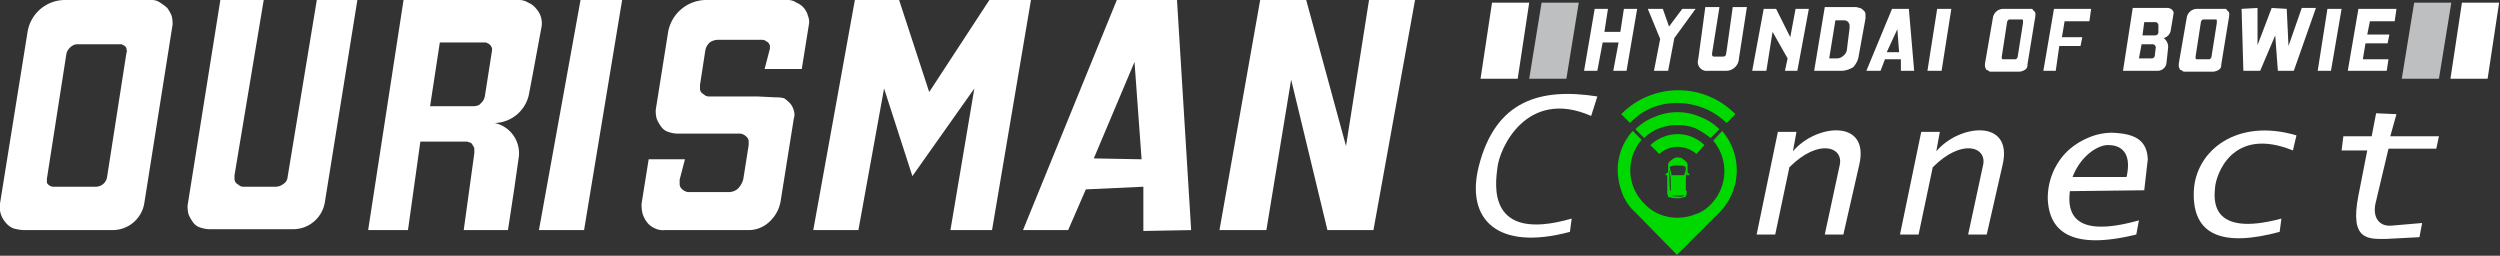 <svg id="Capa_1" data-name="Capa 1" xmlns="http://www.w3.org/2000/svg" viewBox="0 0 282.5 28.9"><rect x="0" y="0" width="282.5" height="28.9" fill="#333333" stroke="none"/><path d="M171.5,8.9h-4.2L168.6.3h4.2Z" fill="#fff"/><path d="M177,8.9h-4.2L174.2.3h4.2Z" fill="#bdbfc0"/><path d="M275.6,8.9h-4.2L272.8.3H277Z" fill="#bdbfc0"/><path d="M281.1,8.9h-4.2L278.2.3h4.2Z" fill="#fff"/><path d="M66,26H60.9L65.6,0h4.7Z" fill="#fff"/><path d="M17.2,0H7.3A4.29,4.29,0,0,0,3.1,3.7L0,23a2.63,2.63,0,0,0,.6,2.1,2.18,2.18,0,0,0,.9.7,5.16,5.16,0,0,0,1.1.2H12.8a3.63,3.63,0,0,0,3.5-3L19.5,2.8a3.4,3.4,0,0,0-.1-1,4.05,4.05,0,0,0-.5-.9,5.55,5.55,0,0,0-.8-.6,1.61,1.61,0,0,0-.9-.3ZM14.3,5.9,12.1,20a1.29,1.29,0,0,1-1.3,1.1H6a.86.86,0,0,1-.6-.3.37.37,0,0,1-.1-.3v-.3L7.5,6.1A1.37,1.37,0,0,1,8,5.3,1.14,1.14,0,0,1,8.8,5h4.8a.37.37,0,0,1,.3.1c.1,0,.2.1.3.2a.37.37,0,0,1,.1.3C14.3,5.7,14.4,5.8,14.3,5.9Z" fill="#fff"/><path d="M35.8,0,32.5,20a1,1,0,0,1-.5.8,1.4,1.4,0,0,1-.9.3H27.6a.9.9,0,0,1-.5-.1c-.1-.1-.3-.2-.4-.3a.76.76,0,0,1-.2-.4v-.5L29.8,0H24.9L21.2,23.2a3.4,3.4,0,0,0,.1,1,4.05,4.05,0,0,0,.5.9,1.56,1.56,0,0,0,.8.6,3.55,3.55,0,0,0,1,.2h9.6a3.63,3.63,0,0,0,3.5-3l3.7-23Z" fill="#fff"/><path d="M85.6,10.9H80.2a.9.9,0,0,1-.5-.1c-.1-.1-.3-.2-.4-.3a.76.76,0,0,1-.2-.4V9.6l.6-3.9a1.62,1.62,0,0,1,.5-.9,1.61,1.61,0,0,1,.9-.3h5a.76.76,0,0,1,.4.1c.1.1.2.1.3.2s.1.2.2.3v.4l-.6,2.3h4.2l.8-5a1.73,1.73,0,0,0-.1-1A2.17,2.17,0,0,0,90,.3,1.69,1.69,0,0,0,89,0H79.8a4.39,4.39,0,0,0-4.3,3.6l-1.4,8.8a3.4,3.4,0,0,0,.1,1,4.05,4.05,0,0,0,.5.9,1.56,1.56,0,0,0,.8.6,3.55,3.55,0,0,0,1,.2h7a.9.9,0,0,1,.5.1,1.38,1.38,0,0,1,.4.3.76.76,0,0,1,.2.4v.5L84,20.2a2.38,2.38,0,0,1-.6,1.1,1.5,1.5,0,0,1-1.1.4H77.9a.9.9,0,0,1-.5-.1,1.38,1.38,0,0,1-.4-.3.76.76,0,0,1-.2-.5v-.5l.6-2.3H73.3l-.8,5a4.1,4.1,0,0,0,.1,1.1,3.13,3.13,0,0,0,.5,1,2.18,2.18,0,0,0,.9.7,2,2,0,0,0,1.1.2h9.4a3.41,3.41,0,0,0,2.4-.9,4.1,4.1,0,0,0,1.3-2.3l1.5-9.4a1.39,1.39,0,0,0,0-.9,2,2,0,0,0-.4-.8,4.35,4.35,0,0,0-.7-.6,3.75,3.75,0,0,0-1-.1Z" fill="#fff"/><path d="M58.6,0h-13l-4,26h4.5l1.4-10h5.2c.2,0,.3.1.4.1s.3.2.3.3a.76.76,0,0,1,.2.4v.5L52.4,26h5l.7-4.6.5-3.5a3.49,3.49,0,0,0-2.7-4,4.06,4.06,0,0,0,3.9-3.4h0l.4-2.1,1-5.4a2.42,2.42,0,0,0-.6-2,2.18,2.18,0,0,0-.9-.7A2,2,0,0,0,58.6,0ZM53.5,12H48.6l1.1-7.2h5.1a.37.37,0,0,1,.3.1c.1,0,.2.1.3.2s.1.2.2.3v.3l-.8,5.1a1.38,1.38,0,0,1-.5.9c-.1.2-.5.3-.8.3Z" fill="#fff"/><path d="M111.8,0,105,10.4,101.6,0h-5L91.9,26H97l2.9-16,3.2,9.9,7-9.9-2.7,16h4.7l4.4-26Z" fill="#fff"/><path d="M134.6,26,133,0h-6.8L115.6,26h5.1l2-4.6,6.5-.3v5Zm-11-8.1L128.2,7l.8,11Z" fill="#fff"/><path d="M137.8,26l4.6-26h5.2l4.5,16.5L154.7,0h5.2l-4.7,26H150L145.9,9l-2.8,17Z" fill="#fff"/><path d="M188.5,22.2c0,.1.1.1.2.1h.1c.1.1.7.1.7.1a1.7,1.7,0,0,0,.7-.1h.1c.1,0,.1-.1.2-.1a1.27,1.27,0,0,0,.1-.6V19.8h.3v-.1a.1.1,0,0,0-.1-.1l-.1-.1v-.9c0-.3-.5-.6-.5-.6s-.1-.2-.6-.2a.73.73,0,0,0-.6.2s-.5.3-.5.6v.9c-.1,0-.2.1-.3.2v.1h.2v1.8a1.27,1.27,0,0,0,.1.6Zm1.9-.1a1.13,1.13,0,0,1-.8.1,2,2,0,0,1-.8-.1Zm.2-.6-.1.1V20.3c0-.4.1-.7.1-1Zm-1-2.8c.3,0,.9,0,.9.3a2.35,2.35,0,0,1-.2.8h-1.4c-.1-.3-.1-.5-.2-.8s.6-.3.9-.3Zm-1,.5a4.25,4.25,0,0,1,.2,1.1v1.3l-.1-.1Z" fill="#00d900"/><path d="M186.6,12.2a7.68,7.68,0,0,1,4.5-.4,7.78,7.78,0,0,1,4,2.1l1-1a9.05,9.05,0,0,0-12.9,0l1,1a7,7,0,0,1,2.4-1.7Z" fill="#00d900"/><path d="M192.6,16.4a4.3,4.3,0,0,0-4.7-.9,4.19,4.19,0,0,0-1.4.9l1,1a3,3,0,0,1,2.1-.8,3.23,3.23,0,0,1,2.1.8Z" fill="#00d900"/><path d="M194.3,14.6a6.36,6.36,0,0,0-2.2-1.4,6.46,6.46,0,0,0-5.1,0,6.36,6.36,0,0,0-2.2,1.4l1,1a4.52,4.52,0,0,1,1.7-1.1,5.79,5.79,0,0,1,4.1,0,9.91,9.91,0,0,1,1.7,1.1Z" fill="#00d900"/><path d="M193.6,15.9a5.36,5.36,0,0,1-.6,7.5,3.92,3.92,0,0,1-1.4.8,5.44,5.44,0,0,1-3.1.3,4.87,4.87,0,0,1-2.7-1.5,5.27,5.27,0,0,1-.3-7.2l-1-1a6.56,6.56,0,0,0-1.7,4.4,7.51,7.51,0,0,0,.5,2.6,5.41,5.41,0,0,0,1.5,2.2l4.7,4.8,4.8-4.8a6.78,6.78,0,0,0,.3-9.2Z" fill="#00d900"/><path d="M179.8,13.1c-7.3-3.2-10.4,3.7-10.6,5.9-.2,1.7-1.3,8.5,8.4,5.7l-.2,1.5c-8.2,2.2-11.8-1.4-10.3-7.4,1.9-7.5,7-8.9,13.4-7.9Z" fill="#fff"/><path d="M200.9,14.9l-2.4,11.6h2.1l1.6-7.6c3.3-3.3,6.1-2.3,5.7-.3l-1.7,7.9h2.1l1.8-7.9c1.2-5.2-4.9-4.6-7.5-1.5l.4-2.2Z" fill="#fff"/><path d="M217.1,14.9l-2.4,11.6h2.1l1.6-7.6c3.3-3.3,6.1-2.3,5.7-.3l-1.7,7.9h2.1l1.8-7.9c1.2-5.2-4.9-4.6-7.5-1.5l.4-2.2Z" fill="#fff"/><path d="M259.5,15.3c-6.7-2-11.4,1.7-11.6,6.3-.2,5.1,3.4,6.3,9.7,4.6l.2-1.5c-8.2,2.2-7.6-2.3-7.5-3.5.1-1.4,1.9-7,8.8-4.2Z" fill="#fff"/><path d="M268.5,12.8l-.5,2.6h-3.2l-.2,1.6h2.9l-1,5.1c-1,5.1,1.1,4.9,3.1,4.9l3.8-.2.3-1.6-3.5.3c-1.4.1-2.2-1-1.7-2.8l1.4-5.9h5.4l.3-1.4h-5.5l.7-2.5Z" fill="#fff"/><path d="M242.3,21.5l.4-3.5c-.1-2.4-1.8-2.9-4-3a6.71,6.71,0,0,0-2.8.6,7.76,7.76,0,0,0-2.4,1.6,7.4,7.4,0,0,0-2.1,5.3c.2,4.5,3.9,5.5,10,4l.3-1.6q-8.55,2.4-7.8-3.3Zm-4-5.1c1,0,2.7.5,2,3.6h-6.1c1-2.6,3.1-3.7,4.1-3.6Z" fill="#fff"/><path d="M229.5,1h-3.1a1.19,1.19,0,0,0-1.2,1l-.9,5.2v.3c0,.1.1.2.1.3s.2.1.3.2.2.1.3.1h3.2a1.42,1.42,0,0,0,.6-.2.6.6,0,0,0,.3-.6l.9-5.5V1.5a.35.35,0,0,0-.1-.2l-.2-.2C229.7,1,229.6,1,229.5,1Zm-.9,1.6L228,6.4a.35.35,0,0,1-.1.2c-.1.1-.1.1-.2.1h-1.4l-.1-.1V6.4l.6-3.9a.35.35,0,0,1,.1-.2c.1-.1.1-.1.2-.1h1.4a.1.1,0,0,1,.1.1v.3Z" fill="#fff"/><path d="M251.4,1h-3.1a1.19,1.19,0,0,0-1.2,1l-.9,5.2v.3c0,.1.1.2.1.3s.2.1.3.2.2.1.3.1h3.2a1.42,1.42,0,0,0,.6-.2.6.6,0,0,0,.3-.6l.9-5.5V1.5a.35.35,0,0,0-.1-.2l-.2-.2C251.6,1,251.5,1,251.4,1Zm-.9,1.6-.6,3.8a.35.35,0,0,1-.1.2c-.1.1-.1.1-.2.1h-1.4l-.1-.1V6.4l.6-3.9a.35.35,0,0,1,.1-.2c.1-.1.1-.1.2-.1h1.4a.1.1,0,0,1,.1.1v.3Z" fill="#fff"/><path d="M202.9,1l-.6,3.2L200.7,1h-1.4L198,8h1.6l.7-4.4,1.7,3L201.7,8h1.4l1.3-7Z" fill="#fff"/><path d="M183.5,1l-.4,2.6h-1.8l.4-2.6h-1.5L179,8h1.5l.6-3.2h1.8L182.3,8h1.5L185,1Z" fill="#fff"/><path d="M209.7.8h-3.5L205,8h3.2a2.84,2.84,0,0,0,1.2-.4,2.38,2.38,0,0,0,.6-1.1l.8-4.4V1.6a.52.52,0,0,0-.2-.4,1.38,1.38,0,0,0-.4-.3C210,.9,209.9.8,209.7.8Zm-1,4.8a1,1,0,0,1-.4.7,1.08,1.08,0,0,1-.7.3h-.9l.7-4.3h1a.37.37,0,0,1,.3.1.22.22,0,0,1,.2.2.37.37,0,0,1,.1.3v.3Z" fill="#fff"/><path d="M214.8,8h1.5l-.6-7h-1.9l-2.9,7h1.6l.5-1.3h1.8Zm-1.6-2.1,1.2-2.6.2,2.6Z" fill="#fff"/><path d="M236.1,2.4l.2-1.4h-4.2l-1.2,7h1.4l.4-2.8h2.4l.2-1H233l.3-1.8Z" fill="#fff"/><path d="M267.3,4.9h2.5l.2-1h-2.5l.3-1.5h2.8l.2-1.4h-4.3l-1.2,7h4.4l.2-1.3H267Z" fill="#fff"/><polygon points="263 1 264.6 1 263.4 8 261.9 8 263 1" fill="#fff"/><polygon points="218.9 1 220.5 1 219.4 8 217.8 8 218.9 1" fill="#fff"/><polygon points="253.3 1 253.5 8 255.4 8 257.1 4 257.4 8 259.2 8 261.7 0.9 260.1 0.9 258.6 5.2 258.4 1 256.7 0.9 255.1 5.1 255.1 0.9 253.3 1" fill="#fff"/><polygon points="186.2 1 187.9 1 188.6 3 190.1 1 191.6 1 189.2 4.3 188.5 8 186.9 8 187.6 4.4 186.2 1" fill="#fff"/><path d="M244.9.9H241L239.9,8h3.9a1,1,0,0,0,1-.8l.2-1.8a1.27,1.27,0,0,0-.5-1.1,1.08,1.08,0,0,0,.8-.9l.3-1.8C245.7,1.3,245.4.9,244.9.9Zm-1.4,5.3a.37.37,0,0,1-.4.4h-1.4L242,5h1.2a.37.37,0,0,1,.4.4Zm.4-2.6a.37.37,0,0,1-.4.4h-1.4l.2-1.5h1.2a.37.37,0,0,1,.4.4Z" fill="#fff"/><path d="M192.7.8h1.6s-.7,4.4-.8,5,0,.6.4.6h.7c.5,0,.4-.2.5-.6l.7-5h1.6l-.9,5.8A1.45,1.45,0,0,1,195,8h-2a1,1,0,0,1-1.1-1.3Z" fill="#fff"/></svg>